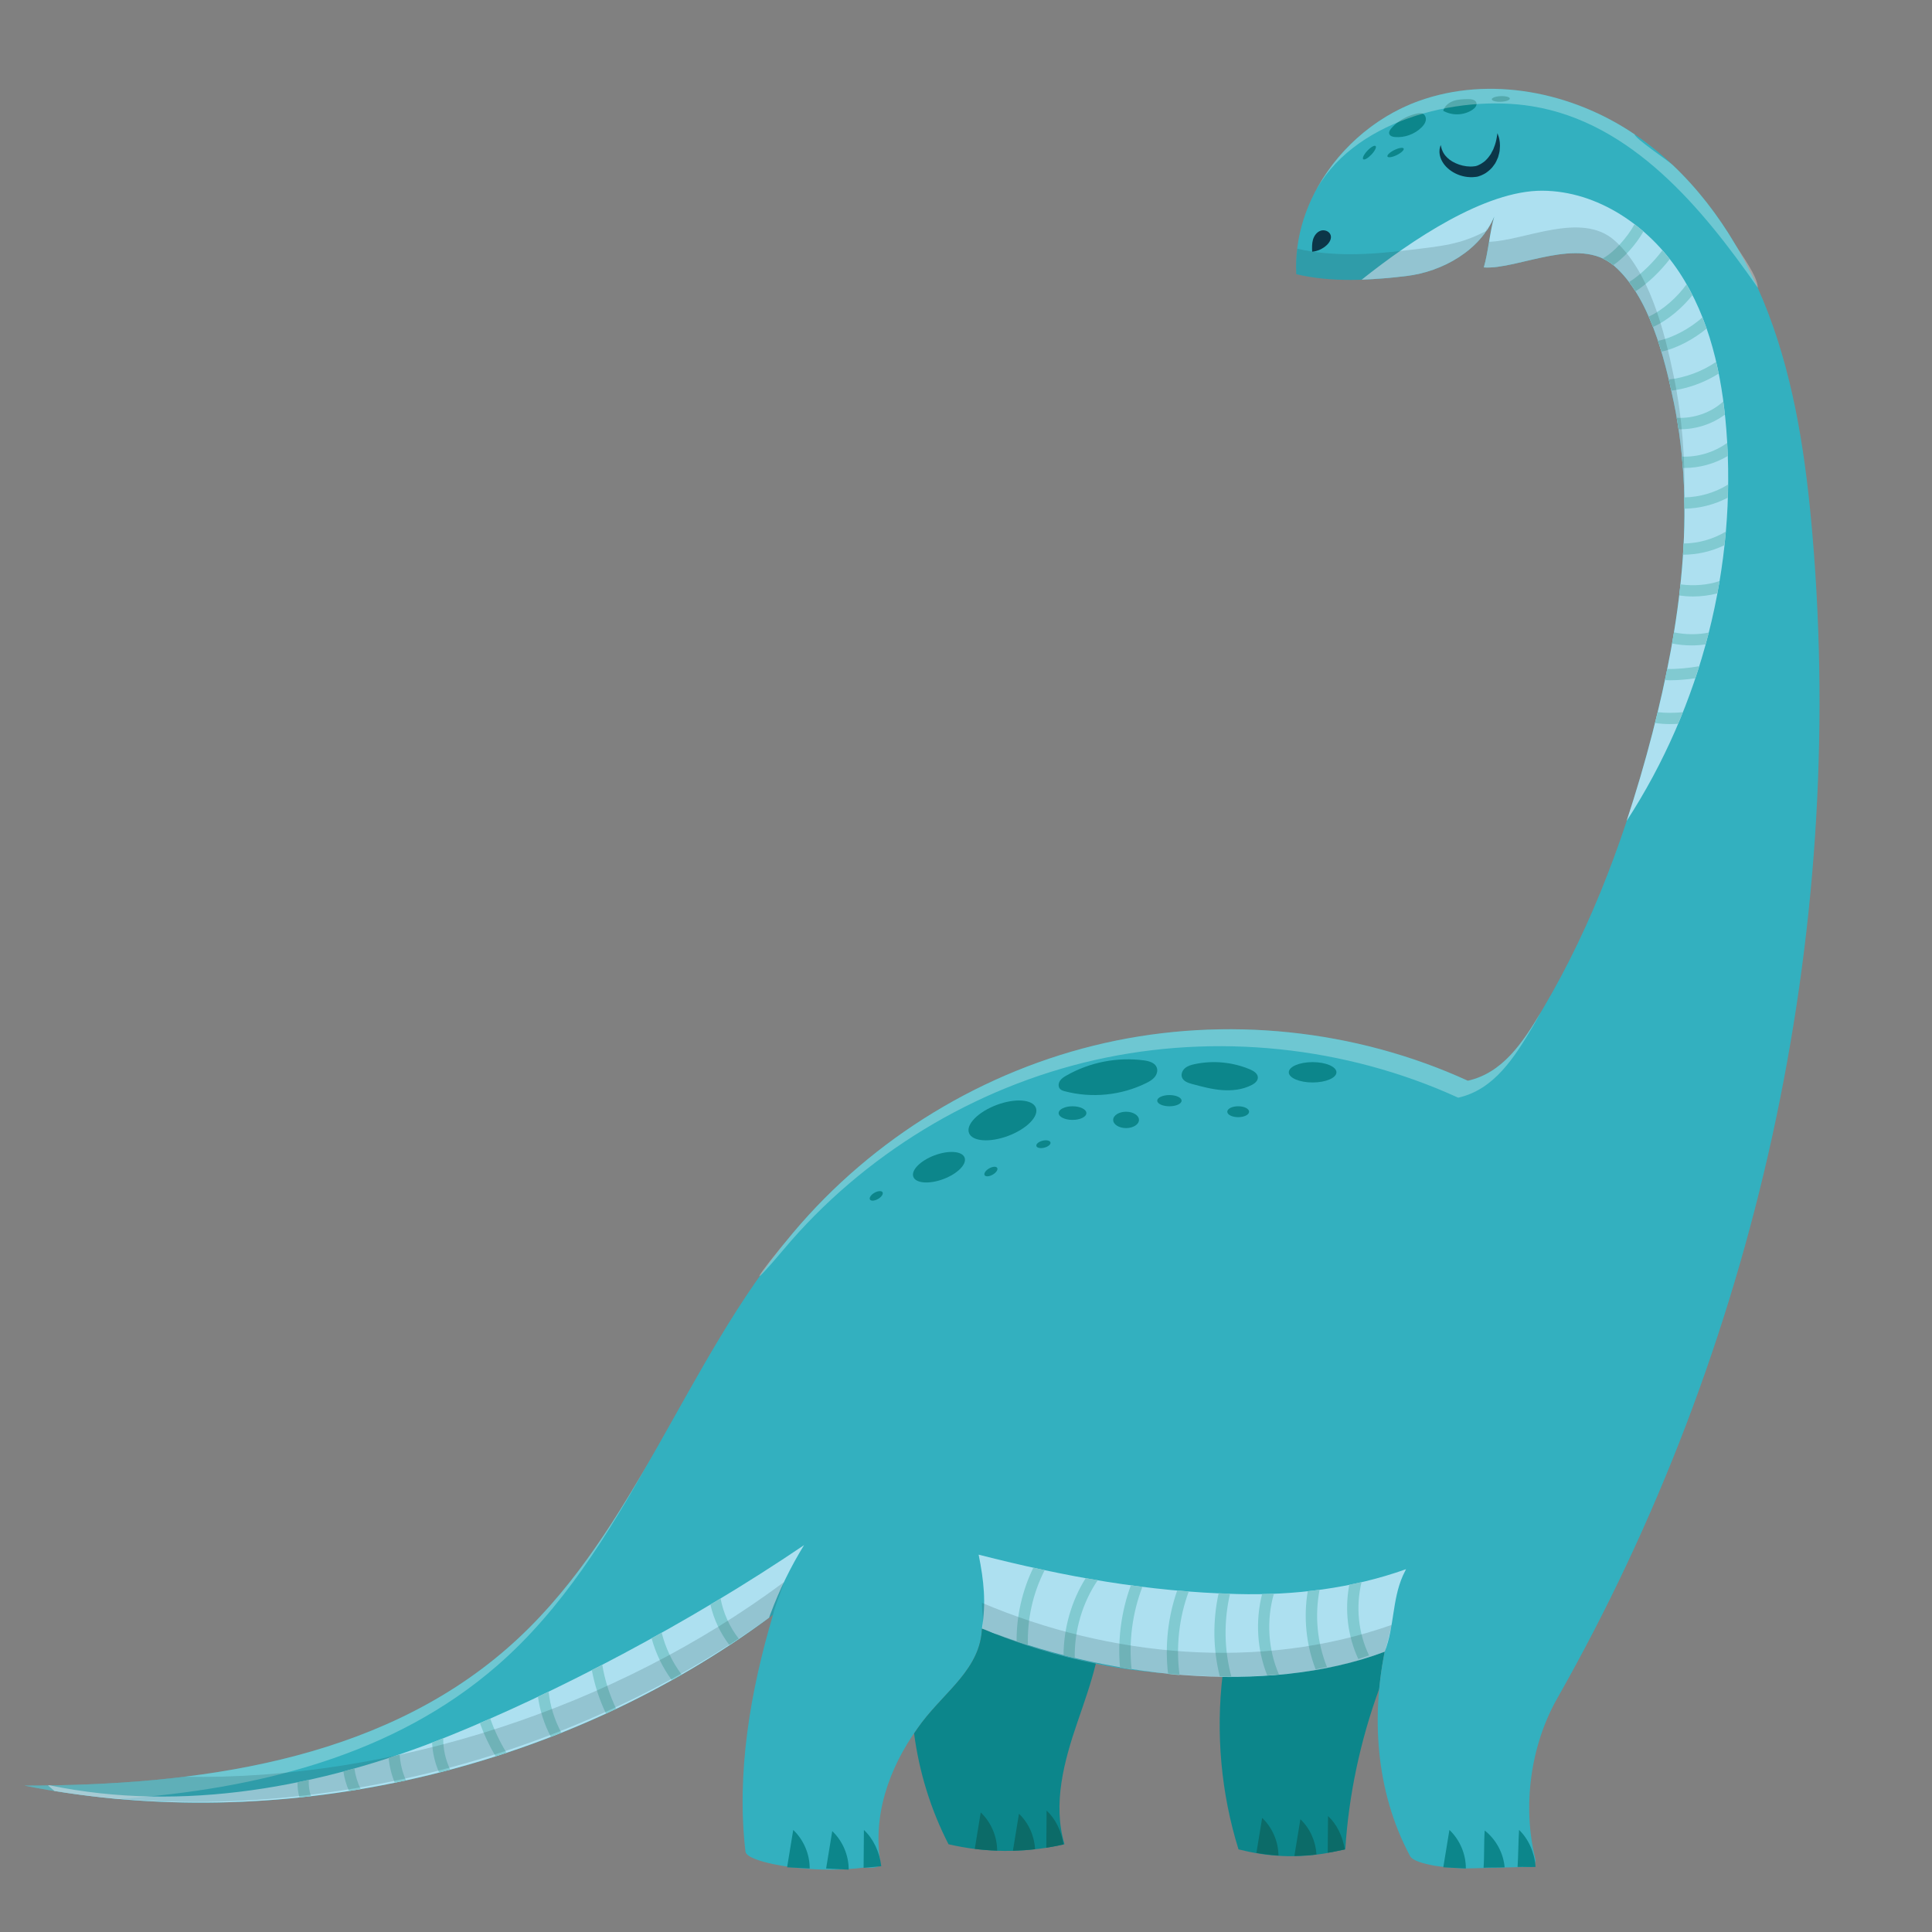 <?xml version="1.0" encoding="utf-8"?>
<!-- Generator: Adobe Illustrator 16.0.4, SVG Export Plug-In . SVG Version: 6.00 Build 0)  -->
<!DOCTYPE svg PUBLIC "-//W3C//DTD SVG 1.1//EN" "http://www.w3.org/Graphics/SVG/1.1/DTD/svg11.dtd">
<svg version="1.1" id="Layer_1" xmlns="http://www.w3.org/2000/svg" xmlns:xlink="http://www.w3.org/1999/xlink" x="0px" y="0px"
	 width="170px" height="170px" viewBox="0 0 170 170" enable-background="new 0 0 170 170" xml:space="preserve">
<rect x="0" y="0" width="170" height="170" fill="#808080" stroke="none"/>
<title>Artboard 9</title>
<g>
	<path fill="#0C868B" d="M121.973,144.724c-4.656,1.642-9.513,2.493-14.389,2.625c-0.615,5.149-0.147,10.427,1.394,15.379
		l0.59,0.138c2.513,0.584,5.125,0.618,7.653,0.1l1.155-0.237c0.291-4.719,1.314-9.568,2.988-14.142
		C121.489,147.281,121.689,145.988,121.973,144.724z"/>
	<g>
		<path fill="#0C6B68" d="M114.423,160.079c-0.176,1.076-0.353,2.153-0.529,3.229c0.267-0.003,0.533-0.016,0.8-0.032
			c0.274-0.016,0.552-0.029,0.826-0.057c0.105-0.011,0.212-0.034,0.319-0.046C115.768,162.011,115.268,160.879,114.423,160.079z"/>
		<path fill="#0C6B68" d="M111.06,159.961c-0.169,1.026-0.338,2.052-0.506,3.077c0.645,0.113,1.292,0.188,1.941,0.231
			C112.481,162.032,111.956,160.812,111.06,159.961z"/>
		<path fill="#0C6B68" d="M118.331,162.736c-0.185-1.16-0.714-2.24-1.476-2.939c-0.01,1.075-0.018,2.151-0.027,3.228
			c0.13-0.024,0.264-0.033,0.393-0.06L118.331,162.736z"/>
	</g>
	<path fill="#33B0BF" d="M114.062,24.126c-0.342-6.649,4.492-12.969,10.755-15.233c6.261-2.264,13.508-0.812,19.018,2.927
		c5.51,3.738,9.396,9.534,11.763,15.757c2.368,6.223,3.322,12.892,3.886,19.525c2.998,35.329-4.941,71.508-22.457,102.336
		c-2.344,4.125-3.087,9.475-1.935,14.1c0.079,0.316-0.131,0.731-0.456,0.731l-5.653,0.141c-0.483,0.011-2.249-0.146-2.726-0.236
		c-1.04-0.196-1.959-0.439-2.189-0.87c-3.056-5.705-3.461-12.475-2.095-18.581c-11.539,4.07-24.309,3.36-35.568-1.429
		c-0.153,3.517-3.151,5.455-5.284,8.257c-2.45,3.217-4.353,7.506-3.686,12.128c0.115,0.804-0.66,0.659-1.472,0.659
		c0,0-3.775,0.556-7.929-0.312c-1.191-0.25-2.384-0.633-2.439-1.107c-0.806-6.853,0.414-14.075,2.424-20.828
		c-18.526,13.802-43.224,19.512-65.885,15.027c15.118-0.009,31.036-2.12,42.448-12.038c11.228-9.757,15.633-25.222,25.202-36.609
		c7.009-8.342,16.802-14.302,27.431-16.696c10.631-2.395,22.032-1.211,31.941,3.32c3.165-0.706,4.953-3.538,6.605-6.329
		c4.443-7.504,7.455-15.788,9.632-24.232c2.453-9.508,3.873-19.522,1.888-29.139c-0.828-4.005-2.164-9.308-5.243-12.001
		c-3.078-2.692-8.469,0.35-11.476,0.136c0.407-1.392,0.515-3.095,0.924-4.486c-1.233,2.974-4.532,4.857-7.73,5.241
		C120.561,24.67,117.194,24.87,114.062,24.126z"/>
	<path fill="#0C868B" d="M96.424,146.385c-3.42-0.686-6.783-1.714-10.02-3.09c-0.153,3.517-3.151,5.455-5.284,8.257
		c-0.237,0.311-0.464,0.64-0.689,0.971c0.446,3.394,1.464,6.711,3.031,9.756l0.049,0.011c3.199,0.739,6.522,0.765,9.733,0.079
		l0.42-0.09c-1.048-3.562-0.048-7.288,1.16-10.798C95.4,149.81,96.003,148.106,96.424,146.385z"/>
	<path fill="#0C3648" d="M126.769,12.76c0,0,0.028,0.141,0.096,0.372c0.046,0.107,0.084,0.226,0.17,0.356
		c0.073,0.131,0.183,0.26,0.309,0.384c0.493,0.493,1.495,0.875,2.363,0.764c0.235-0.02,0.335-0.077,0.607-0.219
		c0.197-0.135,0.321-0.194,0.478-0.376c0.157-0.147,0.271-0.331,0.396-0.498c0.079-0.19,0.211-0.356,0.261-0.54
		c0.146-0.351,0.216-0.678,0.254-0.91c0.04-0.239,0.061-0.376,0.061-0.376s0.05,0.127,0.124,0.367
		c0.064,0.237,0.13,0.601,0.079,1.041c-0.002,0.225-0.083,0.456-0.147,0.708c-0.11,0.234-0.197,0.507-0.394,0.733
		c-0.142,0.231-0.449,0.496-0.688,0.657c-0.192,0.12-0.582,0.324-0.896,0.345c-1.31,0.162-2.488-0.542-2.942-1.368
		c-0.233-0.408-0.262-0.808-0.228-1.066C126.716,12.891,126.769,12.76,126.769,12.76z"/>
	<path fill="#0C3648" d="M116.744,21.567c-0.35,0.328-0.81,0.537-1.286,0.583c-0.014-0.358-0.025-0.724,0.074-1.067
		c0.102-0.343,0.337-0.668,0.676-0.783c0.339-0.114,0.775,0.051,0.879,0.394C117.183,21.009,116.984,21.342,116.744,21.567z"/>
	<path fill="#ADE0F0" d="M151.901,37.786c-0.385-4.851-1.464-9.772-4.143-13.834c-2.678-4.062-7.177-7.145-12.043-7.171
		c-5.054-0.026-11.548,4.368-15.898,7.827c1.324-0.045,2.646-0.166,3.939-0.321c3.198-0.384,6.497-2.268,7.73-5.241
		c-0.409,1.391-0.517,3.094-0.924,4.486c3.007,0.213,8.397-2.829,11.476-0.136c3.079,2.693,4.415,7.997,5.243,12.001
		c1.985,9.617,0.565,19.63-1.888,29.139c-0.327,1.271-0.681,2.535-1.048,3.796c-0.022,0.075-0.046,0.149-0.067,0.224
		c-0.363,1.236-0.749,2.465-1.154,3.688C149.712,62.13,152.854,49.817,151.901,37.786z"/>
	<g>
		<path fill="#81CAD1" d="M146.838,33.39c0.078,0.332,0.153,0.66,0.224,0.982c1.394-0.158,2.932-0.715,4.165-1.498
			c-0.068-0.346-0.145-0.69-0.224-1.034C149.823,32.669,148.221,33.257,146.838,33.39z"/>
		<path fill="#81CAD1" d="M145.862,62.662c-0.078,0.319-0.159,0.637-0.237,0.955c0.421,0.062,0.86,0.097,1.315,0.097
			c0.236,0,0.475-0.009,0.712-0.022c0.145-0.339,0.287-0.68,0.423-1.023C147.307,62.737,146.534,62.748,145.862,62.662z"/>
		<path fill="#81CAD1" d="M145.889,29.991c0.104,0.316,0.204,0.633,0.299,0.95c1.396-0.295,2.903-1.134,3.981-2.033
			c-0.116-0.331-0.251-0.652-0.379-0.977C148.732,28.9,147.133,29.748,145.889,29.991z"/>
		<path fill="#81CAD1" d="M146.924,22.801c-0.207-0.265-0.423-0.524-0.646-0.777c-0.759,1.028-1.935,2.186-2.937,2.798
			c0.196,0.26,0.385,0.531,0.563,0.813C145.016,24.948,146.153,23.798,146.924,22.801z"/>
		<path fill="#81CAD1" d="M148.915,25.978c-0.163-0.323-0.337-0.641-0.518-0.955c-0.763,1.066-2.044,2.26-3.325,2.833
			c0.133,0.3,0.259,0.604,0.379,0.913C146.794,28.176,148.065,27.042,148.915,25.978z"/>
		<path fill="#81CAD1" d="M141.954,23.333c0.979-0.673,2.016-1.839,2.654-2.964c-0.255-0.221-0.517-0.432-0.785-0.636
			c-0.633,1.178-1.86,2.528-2.812,3.014C141.343,22.898,141.659,23.087,141.954,23.333z"/>
		<path fill="#81CAD1" d="M151.634,35.325c-1.089,1.003-2.617,1.516-4.101,1.438c0.058,0.334,0.11,0.667,0.16,1.002
			c0.053,0.001,0.105,0.006,0.159,0.006c1.398,0,2.789-0.448,3.922-1.284C151.732,36.1,151.685,35.713,151.634,35.325z"/>
		<path fill="#81CAD1" d="M148.146,47.823c-0.017,0.329-0.038,0.659-0.059,0.988c1.258-0.004,2.515-0.29,3.646-0.835
			c0.045-0.4,0.094-0.801,0.129-1.203C150.746,47.444,149.45,47.809,148.146,47.823z"/>
		<path fill="#81CAD1" d="M148.198,43.766c0.009,0.332,0.017,0.664,0.018,0.995c1.324-0.022,2.64-0.353,3.813-0.968
			c0.013-0.388,0.025-0.774,0.029-1.162C150.906,43.355,149.558,43.743,148.198,43.766z"/>
		<path fill="#81CAD1" d="M147.988,40.178c0.031,0.331,0.062,0.662,0.088,0.994c0.047,0,0.092,0.005,0.139,0.005
			c1.337,0,2.669-0.372,3.818-1.055c-0.014-0.381-0.041-0.763-0.063-1.145C150.821,39.804,149.402,40.23,147.988,40.178z"/>
		<path fill="#81CAD1" d="M147.295,55.642c-0.054,0.327-0.112,0.652-0.17,0.979c0.567,0.114,1.159,0.171,1.742,0.171
			c0.414,0,0.815-0.033,1.203-0.086c0.098-0.349,0.198-0.695,0.287-1.046C149.387,55.861,148.275,55.847,147.295,55.642z"/>
		<path fill="#81CAD1" d="M147.864,51.418c-0.034,0.326-0.071,0.652-0.111,0.978c0.394,0.054,0.794,0.09,1.204,0.09
			c0.738,0,1.476-0.097,2.148-0.272c0.069-0.363,0.141-0.725,0.202-1.09C150.296,51.483,149.004,51.58,147.864,51.418z"/>
		<path fill="#81CAD1" d="M146.703,58.865c-0.065,0.326-0.134,0.65-0.204,0.976c0.146,0.006,0.292,0.017,0.441,0.017
			c0.748,0,1.519-0.071,2.231-0.176c0.117-0.352,0.229-0.706,0.34-1.06C148.619,58.778,147.617,58.883,146.703,58.865z"/>
	</g>
	<path fill="#0C868B" d="M123.134,10.658c-0.268,0.185-0.516,0.4-0.723,0.65c-0.114,0.136-0.222,0.314-0.163,0.482
		c0.064,0.186,0.294,0.25,0.491,0.267c0.859,0.075,1.745-0.248,2.356-0.858c0.167-0.167,0.318-0.365,0.361-0.597
		c0.044-0.232-0.052-0.503-0.267-0.601c-0.145-0.065-0.311-0.044-0.465-0.014C124.156,10.1,123.611,10.329,123.134,10.658z"/>
	<path fill="#0C868B" d="M129.164,8.72c-0.433,0.009-0.871,0.019-1.278,0.163c-0.407,0.145-0.781,0.448-0.896,0.864
		c0.785,0.449,1.823,0.414,2.575-0.088c0.212-0.141,0.42-0.375,0.346-0.618C129.825,8.762,129.456,8.714,129.164,8.72z"/>
	
		<ellipse transform="matrix(0.728 0.686 -0.686 0.728 42.017 -78.971)" fill="#0C868B" cx="120.451" cy="13.423" rx="0.246" ry="0.795"/>
	
		<ellipse transform="matrix(0.442 0.897 -0.897 0.442 80.559 -102.666)" fill="#0C868B" cx="122.805" cy="13.423" rx="0.246" ry="0.795"/>
	
		<ellipse transform="matrix(0.042 0.999 -0.999 0.042 135.227 -123.528)" fill="#0C868B" cx="132" cy="8.72" rx="0.247" ry="0.794"/>
	<path fill="#ADE0F0" d="M67.799,141.999c0.784-2.104,1.775-4.131,2.952-6.042c-10.081,6.841-21.935,13.055-31.389,16.855
		c-11.058,4.445-23.304,6.703-34.969,4.287c-0.056,0-0.112,0.002-0.168,0.002c0.184,0.171,0.38,0.324,0.568,0.489
		c21.779,3.528,45.117-2.166,62.88-15.248C67.715,142.229,67.757,142.113,67.799,141.999z"/>
	<path fill="#ADE0F0" d="M123.439,138.649c0.087-0.194,0.188-0.382,0.279-0.574c-4.708,1.688-9.846,2.321-14.864,2.187
		c-7.918-0.212-15.066-1.508-22.742-3.465c0.459,2.297,0.666,4.186,0.292,6.498c10.452,4.245,24.976,5.997,35.438,2.044
		C122.698,143.147,122.488,140.809,123.439,138.649z"/>
	<path fill="#0C868B" d="M100.84,95.311c0.275-0.135,0.551-0.289,0.749-0.522c0.197-0.234,0.304-0.569,0.197-0.855
		c-0.159-0.423-0.675-0.569-1.122-0.628c-2.341-0.316-4.781,0.161-6.831,1.334c-0.216,0.124-0.437,0.262-0.571,0.472
		c-0.136,0.211-0.161,0.513,0.006,0.697c0.109,0.122,0.273,0.173,0.433,0.214C96.062,96.646,98.646,96.389,100.84,95.311z"/>
	<path fill="#0C868B" d="M110.142,95.471c0.261-0.137,0.531-0.349,0.539-0.643c0.009-0.352-0.354-0.587-0.678-0.724
		c-1.528-0.65-3.259-0.816-4.883-0.468c-0.298,0.063-0.601,0.149-0.835,0.342c-0.234,0.193-0.383,0.521-0.284,0.809
		c0.121,0.357,0.538,0.5,0.903,0.599c0.864,0.232,1.733,0.464,2.626,0.533C108.422,95.986,109.347,95.883,110.142,95.471z"/>
	<ellipse fill="#0C868B" cx="115.499" cy="94.353" rx="2.096" ry="0.895"/>
	<ellipse fill="#0C868B" cx="108.95" cy="97.822" rx="0.96" ry="0.48"/>
	<ellipse fill="#0C868B" cx="102.899" cy="96.85" rx="1.071" ry="0.493"/>
	<ellipse fill="#0C868B" cx="99.085" cy="98.543" rx="1.135" ry="0.72"/>
	<ellipse fill="#0C868B" cx="94.372" cy="97.943" rx="1.22" ry="0.6"/>
	
		<ellipse transform="matrix(0.867 -0.498 0.498 0.867 -39.754 57.178)" fill="#0C868B" cx="87.226" cy="103.053" rx="0.64" ry="0.316"/>
	
		<ellipse transform="matrix(0.867 -0.498 0.498 0.867 -42.173 52.35)" fill="#0C868B" cx="77.102" cy="105.276" rx="0.64" ry="0.315"/>
	
		<ellipse transform="matrix(0.97 -0.243 0.243 0.97 -21.7 25.291)" fill="#0C868B" cx="91.793" cy="100.716" rx="0.64" ry="0.315"/>
	
		<ellipse transform="matrix(-0.936 0.352 -0.352 -0.936 205.477 159.766)" fill="#0C868B" cx="88.23" cy="98.543" rx="3.144" ry="1.453"/>
	
		<ellipse transform="matrix(-0.936 0.351 -0.351 -0.936 195.952 169.874)" fill="#0C868B" cx="82.559" cy="102.722" rx="2.409" ry="1.115"/>
	<g>
		<path fill="#81CAD1" d="M38.999,152.952c-0.324,0.129-0.651,0.254-0.978,0.378c0.041,0.909,0.25,1.805,0.618,2.635
			c0.325-0.083,0.65-0.163,0.974-0.248C39.205,154.855,38.989,153.908,38.999,152.952z"/>
		<path fill="#81CAD1" d="M35.168,154.37c-0.322,0.109-0.646,0.211-0.97,0.315c0.07,0.748,0.252,1.482,0.536,2.177
			c0.331-0.067,0.661-0.131,0.989-0.203C35.403,155.938,35.214,155.16,35.168,154.37z"/>
		<path fill="#81CAD1" d="M26.175,156.824c-0.004,0.451,0.052,0.9,0.176,1.333c0.337-0.034,0.675-0.067,1.013-0.107
			c-0.157-0.463-0.225-0.956-0.19-1.44C26.841,156.683,26.508,156.757,26.175,156.824z"/>
		<path fill="#81CAD1" d="M31.186,155.604c-0.323,0.092-0.646,0.179-0.971,0.265c0.089,0.594,0.254,1.173,0.494,1.721
			c0.344-0.054,0.688-0.105,1.031-0.162C31.457,156.855,31.268,156.241,31.186,155.604z"/>
		<path fill="#81CAD1" d="M58.223,143.661c-0.295,0.166-0.592,0.33-0.887,0.494c0.363,1.33,0.969,2.581,1.779,3.686
			c0.289-0.161,0.575-0.327,0.862-0.492C59.156,146.253,58.555,144.998,58.223,143.661z"/>
		<path fill="#81CAD1" d="M63.405,140.648c-0.298,0.181-0.597,0.36-0.896,0.538c0.294,1.293,0.875,2.525,1.683,3.578
			c0.277-0.183,0.55-0.37,0.824-0.555C64.206,143.175,63.643,141.938,63.405,140.648z"/>
		<path fill="#81CAD1" d="M52.994,146.485c-0.307,0.16-0.612,0.314-0.917,0.471c0.248,1.329,0.668,2.613,1.246,3.826
			c0.299-0.138,0.596-0.282,0.895-0.425C53.633,149.135,53.217,147.832,52.994,146.485z"/>
		<path fill="#81CAD1" d="M48.274,148.849c-0.314,0.151-0.626,0.301-0.939,0.449c0.173,1.234,0.558,2.431,1.136,3.529
			c0.309-0.118,0.619-0.236,0.926-0.36C48.793,151.351,48.408,150.117,48.274,148.849z"/>
		<path fill="#81CAD1" d="M43.608,154.546c0.321-0.102,0.64-0.211,0.959-0.317c-0.581-0.95-1.06-1.962-1.429-3.009
			c-0.306,0.136-0.606,0.263-0.91,0.395C42.592,152.63,43.055,153.613,43.608,154.546z"/>
	</g>
	<g>
		<path fill="#81CAD1" d="M100.523,139.623c-0.339-0.042-0.677-0.09-1.015-0.135c-0.845,2.294-1.173,4.796-0.958,7.235
			c0.341,0.059,0.681,0.12,1.021,0.173C99.312,144.443,99.638,141.92,100.523,139.623z"/>
		<path fill="#81CAD1" d="M95.534,138.861c-1.263,2.015-1.941,4.406-1.949,6.79c0.327,0.085,0.653,0.174,0.984,0.255
			c-0.047-2.421,0.665-4.866,2.022-6.862C96.239,138.984,95.887,138.923,95.534,138.861z"/>
		<path fill="#81CAD1" d="M91.923,138.16c-0.33-0.069-0.664-0.147-0.995-0.22c-0.981,2.008-1.487,4.24-1.475,6.478
			c0.331,0.111,0.658,0.229,0.995,0.336C90.376,142.478,90.886,140.188,91.923,138.16z"/>
		<path fill="#81CAD1" d="M104.604,140.028c-0.34-0.025-0.681-0.049-1.019-0.08c-0.822,2.341-1.095,4.879-0.803,7.348
			c0.337,0.034,0.674,0.074,1.01,0.101C103.464,144.924,103.736,142.363,104.604,140.028z"/>
		<path fill="#81CAD1" d="M108.233,140.233c-0.337-0.011-0.669-0.027-1.001-0.045c-0.535,2.417-0.501,4.969,0.11,7.363
			c0.34,0.005,0.682,0.017,1.02,0.014C107.708,145.192,107.673,142.635,108.233,140.233z"/>
		<path fill="#81CAD1" d="M119.805,139.214c-0.358,0.083-0.717,0.159-1.077,0.231c-0.422,2.189-0.147,4.52,0.794,6.538
			c0.319-0.098,0.631-0.211,0.944-0.317C119.508,143.683,119.286,141.356,119.805,139.214z"/>
		<path fill="#81CAD1" d="M116.113,139.886c-0.347,0.048-0.695,0.085-1.042,0.123c-0.383,2.303-0.146,4.694,0.692,6.876
			c0.335-0.062,0.669-0.128,1-0.197C115.899,144.537,115.676,142.16,116.113,139.886z"/>
		<path fill="#81CAD1" d="M112.091,140.231c-0.345,0.015-0.691,0.027-1.036,0.034c-0.602,2.352-0.445,4.907,0.453,7.16
			c0.344-0.025,0.688-0.051,1.029-0.085C111.573,145.126,111.424,142.557,112.091,140.231z"/>
	</g>
	<g opacity="0.29">
		<path fill="#FFFFFF" d="M43.734,146.572c5.784-5.026,9.757-11.569,13.56-18.288c-3.552,6.189-7.354,12.142-12.711,16.797
			c-11.412,9.918-27.33,12.029-42.448,12.038c2.748,0.544,5.528,0.934,8.322,1.183C22.621,157.435,34.616,154.496,43.734,146.572z"
			/>
		<path fill="#FFFFFF" d="M68.936,109.964c7.009-8.342,16.802-14.304,27.432-16.698c10.629-2.395,22.031-1.208,31.941,3.321
			c3.164-0.707,4.952-3.539,6.604-6.329c0.224-0.378,0.427-0.766,0.644-1.146c-1.598,2.675-3.365,5.307-6.399,5.983
			c-9.909-4.531-21.311-5.715-31.941-3.32c-10.629,2.395-20.422,8.354-27.431,16.696C66.248,112.682,65.763,113.737,68.936,109.964z
			"/>
		<path fill="#FFFFFF" d="M154.673,25.325c0-1-1.442-2.903-1.969-3.794c-0.763-1.29-1.603-2.533-2.526-3.713
			c-0.919-1.173-1.921-2.283-3.003-3.307c-0.402-0.38-3.34-2.341-3.34-2.69c-5.51-3.739-12.757-5.191-19.018-2.927
			c-3.97,1.435-7.36,4.503-9.228,8.249c3.244-6.508,12.591-8.859,19.189-7.799C143.6,10.758,149.856,18.403,154.673,25.325z"/>
	</g>
	<g opacity="0.18">
		<path fill="#1D4043" d="M147.282,33.137c-0.828-4.005-2.164-9.309-5.243-12.001c-2.927-2.562-7.939,0.058-11.012,0.138
			c-0.13,0.778-0.26,1.557-0.464,2.256c3.007,0.213,8.397-2.829,11.476-0.136c3.079,2.693,4.415,7.997,5.243,12.001
			c0.585,2.841,0.869,5.717,0.923,8.604C148.287,40.354,148.021,36.718,147.282,33.137z"/>
		<path fill="#1D4043" d="M68.981,139.214c-14.746,10.985-34.364,17.456-52.792,17.128c-4.657,0.57-9.395,0.775-14.056,0.777
			c22.367,4.426,47.442-1.613,65.885-15.027C68.233,141.154,68.707,140.135,68.981,139.214z"/>
		<path fill="#1D4043" d="M123.757,24.286c2.715-0.326,5.499-1.737,7.034-3.975c0.238-1.169-0.318,1.084,0,0
			c-2.334,1.222-3.836,1.332-7.034,1.716c-3.166,0.381-6.5,0.578-9.607-0.142c-0.089,0.74-0.125,1.488-0.087,2.242
			C117.194,24.87,120.561,24.67,123.757,24.286z"/>
		<path fill="#1D4043" d="M86.404,141.036c-0.03,0.664,0.207,1.691,0,2.259c0.585,0.309,0.781,0.227,1.363,0.544
			c4.854,1.903,10.098,2.994,15.316,3.453c6.368,0.561,13.111,0.221,18.759-1.953c0.319-0.996,0.428-1.567,0.605-2.357
			C110.909,147.051,97.664,145.825,86.404,141.036z"/>
	</g>
	<path fill="#0C868B" d="M71.244,164.411c0.008-1.264-0.529-2.522-1.446-3.392c-0.179,1.096-0.359,2.192-0.539,3.289
		C69.92,164.343,70.582,164.377,71.244,164.411z"/>
	<path fill="#0C868B" d="M74.677,164.515c0.007-1.265-0.529-2.521-1.446-3.392c-0.18,1.097-0.358,2.19-0.539,3.287
		C73.354,164.444,74.015,164.479,74.677,164.515z"/>
	<path fill="#0C868B" d="M77.544,164.21c-0.144-1.255-0.71-2.435-1.527-3.184c-0.009,1.11-0.018,2.22-0.027,3.329
		C76.508,164.308,77.027,164.258,77.544,164.21z"/>
	<g>
		<path fill="#0C6B68" d="M91.079,162.715c-0.064-1.169-0.567-2.312-1.418-3.119c-0.178,1.085-0.354,2.168-0.533,3.253
			C89.78,162.831,90.431,162.789,91.079,162.715z"/>
		<path fill="#0C6B68" d="M93.244,162.368l0.335-0.073c-0.179-1.176-0.716-2.273-1.486-2.979c-0.009,1.091-0.019,2.18-0.026,3.271
			C92.46,162.524,92.853,162.452,93.244,162.368z"/>
		<path fill="#0C6B68" d="M86.296,159.479c-0.175,1.069-0.351,2.138-0.525,3.207c0.654,0.082,1.311,0.131,1.969,0.153
			C87.738,161.586,87.205,160.341,86.296,159.479z"/>
	</g>
	<path fill="#0C868B" d="M128.982,164.411c0.009-1.264-0.528-2.522-1.445-3.392c-0.18,1.096-0.359,2.192-0.539,3.289
		C127.659,164.343,128.321,164.377,128.982,164.411z"/>
	<path fill="#0C868B" d="M132.396,164.312c-0.109-1.259-0.761-2.462-1.755-3.243c-0.077,1.107-0.021,2.171-0.099,3.277
		C131.204,164.319,131.732,164.339,132.396,164.312z"/>
	<path fill="#0C868B" d="M135.116,164.275c-0.085-1.261-0.622-2.467-1.45-3.256c-0.071,1.107-0.062,2.151-0.132,3.258
		C134.088,164.256,134.562,164.299,135.116,164.275z"/>
</g>
</svg>
